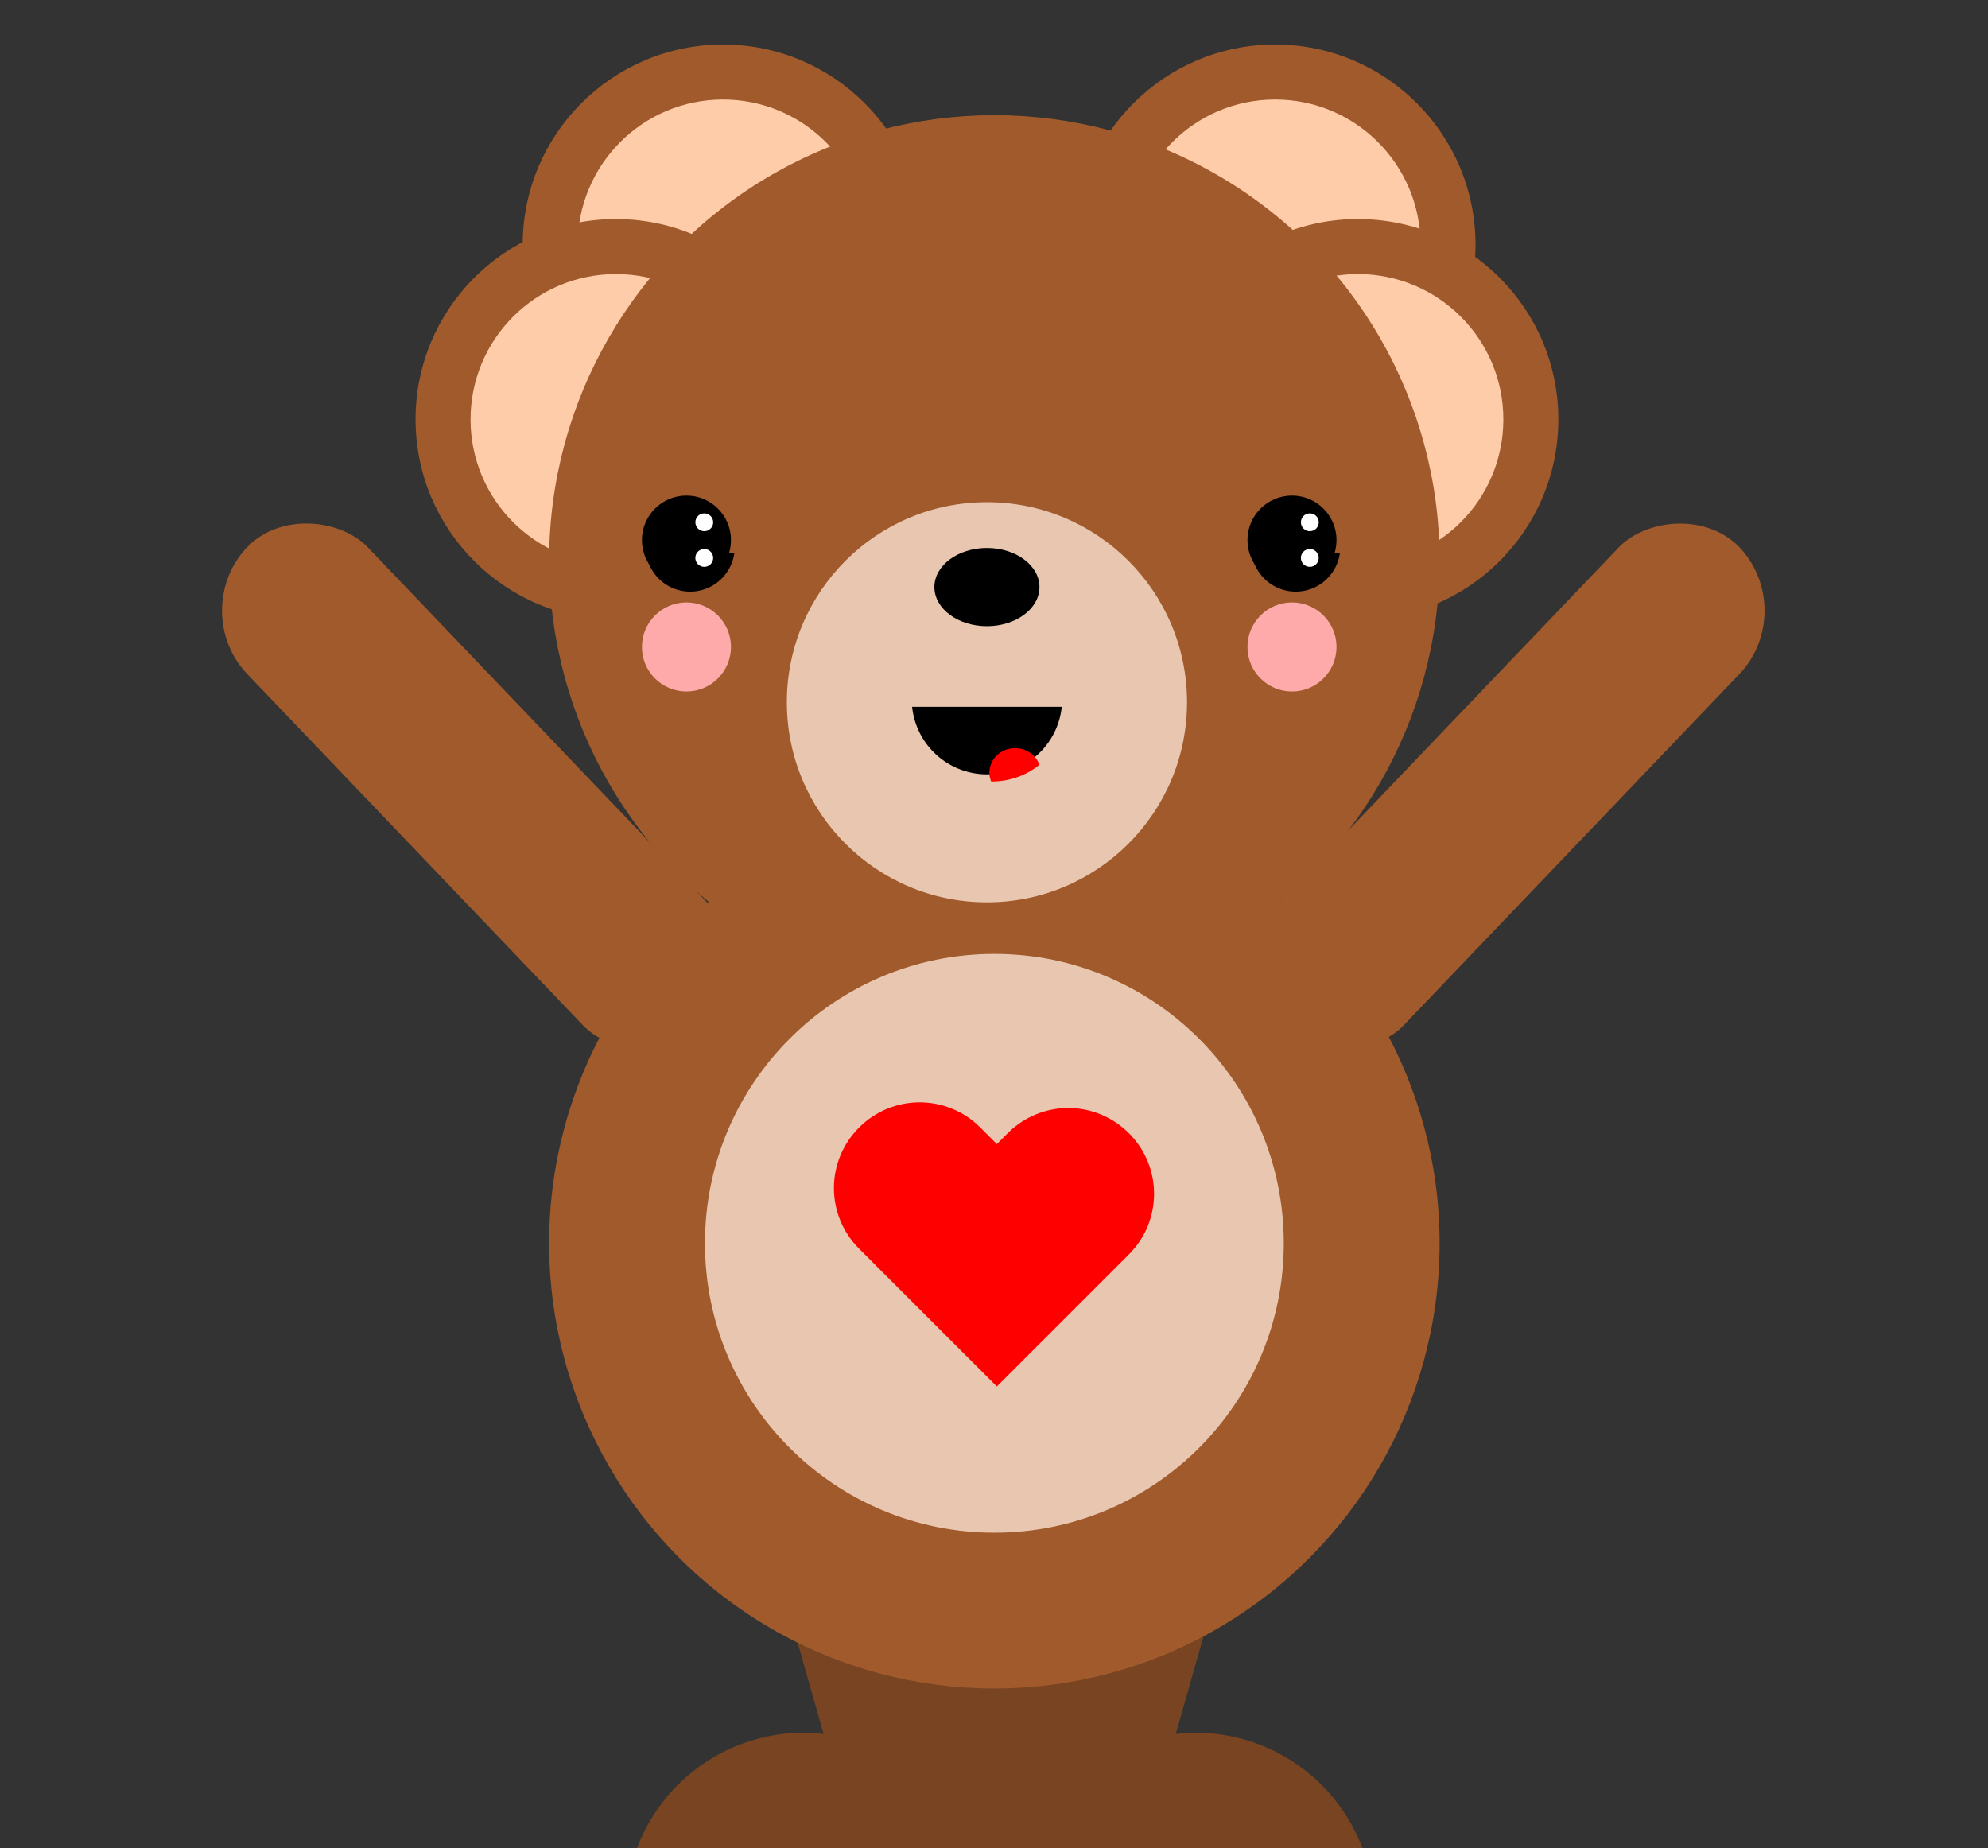 <?xml version="1.0" encoding="UTF-8" standalone="no"?>
<!-- Created with Inkscape (http://www.inkscape.org/) -->

<svg
   xmlns:dc="http://purl.org/dc/elements/1.1/"
   xmlns:cc="http://creativecommons.org/ns#"
   xmlns:rdf="http://www.w3.org/1999/02/22-rdf-syntax-ns#"
   xmlns:svg="http://www.w3.org/2000/svg"
   xmlns="http://www.w3.org/2000/svg"
   xmlns:sodipodi="http://sodipodi.sourceforge.net/DTD/sodipodi-0.dtd"
   xmlns:inkscape="http://www.inkscape.org/namespaces/inkscape"
   width="223.25"
   height="207.546"
   viewBox="0 0 59.068 54.913"
   version="1.1"
   id="svg8"
   inkscape:version="0.92.2 5c3e80d, 2017-08-06"
   sodipodi:docname="drawing.svg">
  <rect x="0" y="0" width="59.068" height="54.913" fill="#333333" stroke="none"/>
  <defs
     id="defs2" />
  <sodipodi:namedview
     id="base"
     pagecolor="#ffffff"
     bordercolor="#666666"
     borderopacity="1.0"
     inkscape:pageopacity="0.0"
     inkscape:pageshadow="2"
     inkscape:zoom="7.2873808"
     inkscape:cx="128.62611"
     inkscape:cy="85.686573"
     inkscape:document-units="mm"
     inkscape:current-layer="g924"
     showgrid="false"
     inkscape:window-width="3440"
     inkscape:window-height="1418"
     inkscape:window-x="0"
     inkscape:window-y="516"
     inkscape:window-maximized="1"
     fit-margin-top="5"
     fit-margin-left="25"
     fit-margin-right="25"
     fit-margin-bottom="0"
     units="px" />
  <g
     inkscape:label="Layer 1"
     inkscape:groupmode="layer"
     id="layer1"
     transform="translate(-70.968,-112.108)">
    <g
       transform="translate(19.588,-5.186)"
       id="g994">
      <circle
         r="5.953"
         cy="124.57"
         cx="89.268"
         id="circle990"
         style="fill:#a05a2c;fill-opacity:1;stroke:none;stroke-width:1.711;stroke-linecap:round;stroke-linejoin:round;stroke-miterlimit:4;stroke-dasharray:none;stroke-dashoffset:0;stroke-opacity:1" />
      <circle
         style="fill:#ffccaa;fill-opacity:1;stroke:none;stroke-width:1.241;stroke-linecap:round;stroke-linejoin:round;stroke-miterlimit:4;stroke-dasharray:none;stroke-dashoffset:0;stroke-opacity:1"
         id="circle992"
         cx="89.268"
         cy="124.57"
         r="4.319" />
    </g>
    <g
       id="g988"
       transform="translate(3.183,-5.186)">
      <circle
         style="fill:#a05a2c;fill-opacity:1;stroke:none;stroke-width:1.711;stroke-linecap:round;stroke-linejoin:round;stroke-miterlimit:4;stroke-dasharray:none;stroke-dashoffset:0;stroke-opacity:1"
         id="circle984"
         cx="89.268"
         cy="124.57"
         r="5.953" />
      <circle
         r="4.319"
         cy="124.57"
         cx="89.268"
         id="circle986"
         style="fill:#ffccaa;fill-opacity:1;stroke:none;stroke-width:1.241;stroke-linecap:round;stroke-linejoin:round;stroke-miterlimit:4;stroke-dasharray:none;stroke-dashoffset:0;stroke-opacity:1" />
    </g>
    <rect
       inkscape:transform-center-y="-6.296168"
       inkscape:transform-center-x="-6.128678"
       transform="matrix(0.69,0.724,0.691,-0.723,0,0)"
       ry="2.598"
       y="-19.413"
       x="174.938"
       height="19.637"
       width="5.196"
       id="rect892"
       style="fill:#a05a2c;fill-opacity:1;stroke:none;stroke-width:1.514;stroke-linecap:round;stroke-linejoin:round;stroke-miterlimit:4;stroke-dasharray:none;stroke-dashoffset:0;stroke-opacity:1" />
    <rect
       style="fill:#a05a2c;fill-opacity:1;stroke:none;stroke-width:1.514;stroke-linecap:round;stroke-linejoin:round;stroke-miterlimit:4;stroke-dasharray:none;stroke-dashoffset:0;stroke-opacity:1"
       id="rect890"
       width="5.196"
       height="19.637"
       x="29.518"
       y="-165.031"
       ry="2.598"
       transform="matrix(-0.69,0.724,-0.691,-0.723,0,0)"
       inkscape:transform-center-x="6.1286739"
       inkscape:transform-center-y="-6.2961705" />
    <path
       style="fill:#784421;fill-opacity:1;stroke:none;stroke-width:4.036;stroke-linecap:round;stroke-linejoin:round;stroke-miterlimit:4;stroke-dasharray:none;stroke-dashoffset:0;stroke-opacity:1"
       d="m 355.877,602.443 4.271,15.033 a 20,20 0 0 0 -2.258,-0.145 20,20 0 0 0 -19.006,13.928 h 82.018 a 20,20 0 0 0 -19.012,-13.928 20,20 0 0 0 -2.256,0.141 l 4.27,-15.029 z"
       transform="scale(0.265)"
       id="rect843"
       inkscape:connector-curvature="0" />
    <g
       id="g837"
       transform="translate(22.049)">
      <circle
         style="fill:#a05a2c;fill-opacity:1;stroke:none;stroke-width:1.711;stroke-linecap:round;stroke-linejoin:round;stroke-miterlimit:4;stroke-dasharray:none;stroke-dashoffset:0;stroke-opacity:1"
         id="circle833"
         cx="89.268"
         cy="124.57"
         r="5.953" />
      <circle
         r="4.319"
         cy="124.57"
         cx="89.268"
         id="circle835"
         style="fill:#ffccaa;fill-opacity:1;stroke:none;stroke-width:1.241;stroke-linecap:round;stroke-linejoin:round;stroke-miterlimit:4;stroke-dasharray:none;stroke-dashoffset:0;stroke-opacity:1" />
    </g>
    <g
       id="g831">
      <circle
         r="5.953"
         cy="124.57"
         cx="89.268"
         id="path817"
         style="fill:#a05a2c;fill-opacity:1;stroke:none;stroke-width:1.711;stroke-linecap:round;stroke-linejoin:round;stroke-miterlimit:4;stroke-dasharray:none;stroke-dashoffset:0;stroke-opacity:1" />
      <circle
         style="fill:#ffccaa;fill-opacity:1;stroke:none;stroke-width:1.241;stroke-linecap:round;stroke-linejoin:round;stroke-miterlimit:4;stroke-dasharray:none;stroke-dashoffset:0;stroke-opacity:1"
         id="circle827"
         cx="89.268"
         cy="124.57"
         r="4.319" />
    </g>
    <circle
       style="fill:#a05a2c;fill-opacity:1;stroke:none;stroke-width:1.1;stroke-linecap:round;stroke-linejoin:round;stroke-miterlimit:4;stroke-dasharray:none;stroke-dashoffset:0;stroke-opacity:1"
       id="path823"
       cx="100.513"
       cy="149.05"
       r="13.229" />
    <circle
       style="fill:#a05a2c;fill-opacity:1;stroke:none;stroke-width:0.448;stroke-linecap:round;stroke-linejoin:round;stroke-miterlimit:4;stroke-dasharray:none;stroke-dashoffset:0;stroke-opacity:1"
       id="path815"
       cx="100.513"
       cy="128.759"
       r="13.229" />
    <circle
       style="fill:#e9c6af;fill-opacity:1;stroke:none;stroke-width:2.268;stroke-linecap:round;stroke-linejoin:round;stroke-miterlimit:4;stroke-dasharray:none;stroke-dashoffset:0;stroke-opacity:1"
       id="path821"
       cx="100.292"
       cy="132.974"
       r="5.945" />
    <ellipse
       style="fill:#000000;fill-opacity:1;stroke:none;stroke-width:1.058;stroke-linecap:round;stroke-linejoin:round;stroke-miterlimit:4;stroke-dasharray:none;stroke-dashoffset:0;stroke-opacity:1"
       id="path825"
       cx="100.292"
       cy="129.552"
       rx="1.561"
       ry="1.162" />
    <g
       id="g936"
       transform="translate(17.992)">
      <circle
         style="fill:#000000;fill-opacity:1;stroke:none;stroke-width:1.121;stroke-linecap:round;stroke-linejoin:round;stroke-miterlimit:4;stroke-dasharray:none;stroke-dashoffset:0;stroke-opacity:1"
         id="circle932"
         cx="91.364"
         cy="128.156"
         r="1.323" />
      <circle
         style="fill:#ffffff;fill-opacity:1;stroke:none;stroke-width:0.643;stroke-linecap:round;stroke-linejoin:round;stroke-miterlimit:4;stroke-dasharray:none;stroke-dashoffset:0;stroke-opacity:1"
         id="circle934"
         cx="91.894"
         cy="127.627"
         r="0.265" />
    </g>
    <circle
       style="fill:#e9c6af;fill-opacity:1;stroke:none;stroke-width:1.31;stroke-linecap:round;stroke-linejoin:round;stroke-miterlimit:4;stroke-dasharray:none;stroke-dashoffset:0;stroke-opacity:1"
       id="path888"
       cx="100.513"
       cy="149.05"
       r="8.599" />
    <g
       id="g924"
       transform="matrix(1.17,0,0,1.17,53.21,-24.433)">
      <path
         style="fill:#ff0000;fill-opacity:1;stroke:none;stroke-width:4.678;stroke-linecap:round;stroke-linejoin:round;stroke-miterlimit:4;stroke-dasharray:none;stroke-dashoffset:0;stroke-opacity:1"
         d="M 103.316 123.662 C 100.855 123.662 98.394 124.604 96.508 126.49 C 92.736 130.262 92.736 136.335 96.508 140.107 L 98.367 141.971 L 111.986 155.588 L 125.605 141.971 L 126.824 140.75 C 130.596 136.978 130.596 130.903 126.824 127.131 C 124.938 125.245 122.477 124.301 120.016 124.301 C 117.554 124.301 115.091 125.245 113.205 127.131 L 111.986 128.352 L 110.127 126.49 C 108.241 124.604 105.778 123.662 103.316 123.662 z "
         transform="matrix(0.226,0,0,0.226,15.184,116.749)"
         id="path917" />
    </g>
    <g
       id="g930">
      <circle
         r="1.323"
         cy="128.156"
         cx="91.364"
         id="path839"
         style="fill:#000000;fill-opacity:1;stroke:none;stroke-width:1.121;stroke-linecap:round;stroke-linejoin:round;stroke-miterlimit:4;stroke-dasharray:none;stroke-dashoffset:0;stroke-opacity:1" />
      <circle
         r="0.265"
         cy="127.627"
         cx="91.894"
         id="path926"
         style="fill:#ffffff;fill-opacity:1;stroke:none;stroke-width:0.643;stroke-linecap:round;stroke-linejoin:round;stroke-miterlimit:4;stroke-dasharray:none;stroke-dashoffset:0;stroke-opacity:1" />
    </g>
    <g
       id="g942"
       transform="translate(0,3.175)">
      <circle
         style="fill:#ffaaaa;fill-opacity:1;stroke:none;stroke-width:1.121;stroke-linecap:round;stroke-linejoin:round;stroke-miterlimit:4;stroke-dasharray:none;stroke-dashoffset:0;stroke-opacity:1"
         id="circle938"
         cx="91.364"
         cy="128.156"
         r="1.323" />
    </g>
    <g
       transform="translate(17.992,3.175)"
       id="g948"
       style="fill:#ffaaaa">
      <circle
         r="1.323"
         cy="128.156"
         cx="91.364"
         id="circle944"
         style="fill:#ffaaaa;fill-opacity:1;stroke:none;stroke-width:1.121;stroke-linecap:round;stroke-linejoin:round;stroke-miterlimit:4;stroke-dasharray:none;stroke-dashoffset:0;stroke-opacity:1" />
    </g>
    <path
       style="fill:#000000;fill-opacity:1;stroke:none;stroke-width:1.262;stroke-linecap:round;stroke-linejoin:round;stroke-miterlimit:4;stroke-dasharray:none;stroke-dashoffset:0;stroke-opacity:1"
       d="m 98.069,133.11 a 2.236,2.236 0 0 0 2.221,2.006 2.236,2.236 0 0 0 2.225,-2.006 z"
       id="path950"
       inkscape:connector-curvature="0" />
    <path
       style="fill:#ff0000;fill-opacity:1;stroke:none;stroke-width:4;stroke-linecap:round;stroke-linejoin:round;stroke-miterlimit:4;stroke-dasharray:none;stroke-dashoffset:0;stroke-opacity:1"
       d="m 381.619,506.936 a 2.882,2.744 0 0 0 -2.883,2.744 2.882,2.744 0 0 0 0.195,0.99 8.451,8.451 0 0 0 0.119,0.004 8.451,8.451 0 0 0 5.295,-1.871 2.882,2.744 0 0 0 -2.727,-1.867 z"
       transform="scale(0.265)"
       id="path955"
       inkscape:connector-curvature="0" />
    <g
       id="g976"
       transform="translate(20.743,-2.824)">
      <path
         id="circle961"
         transform="scale(0.265)"
         d="m 261.963,495.695 a 5,5 0 0 0 4.949,4.348 5,5 0 0 0 4.953,-4.348 z"
         style="fill:#000000;fill-opacity:1;stroke:none;stroke-width:4.236;stroke-linecap:round;stroke-linejoin:round;stroke-miterlimit:4;stroke-dasharray:none;stroke-dashoffset:0;stroke-opacity:1"
         inkscape:connector-curvature="0" />
      <circle
         style="fill:#ffffff;fill-opacity:1;stroke:none;stroke-width:0.643;stroke-linecap:round;stroke-linejoin:round;stroke-miterlimit:4;stroke-dasharray:none;stroke-dashoffset:0;stroke-opacity:1"
         id="circle963"
         cx="71.15"
         cy="131.51"
         r="0.265" />
    </g>
    <g
       transform="translate(38.735,-2.824)"
       id="g982">
      <path
         inkscape:connector-curvature="0"
         style="fill:#000000;fill-opacity:1;stroke:none;stroke-width:4.236;stroke-linecap:round;stroke-linejoin:round;stroke-miterlimit:4;stroke-dasharray:none;stroke-dashoffset:0;stroke-opacity:1"
         d="m 261.963,495.695 a 5,5 0 0 0 4.949,4.348 5,5 0 0 0 4.953,-4.348 z"
         transform="scale(0.265)"
         id="path978" />
      <circle
         r="0.265"
         cy="131.51"
         cx="71.15"
         id="circle980"
         style="fill:#ffffff;fill-opacity:1;stroke:none;stroke-width:0.643;stroke-linecap:round;stroke-linejoin:round;stroke-miterlimit:4;stroke-dasharray:none;stroke-dashoffset:0;stroke-opacity:1" />
    </g>
  </g>
</svg>

